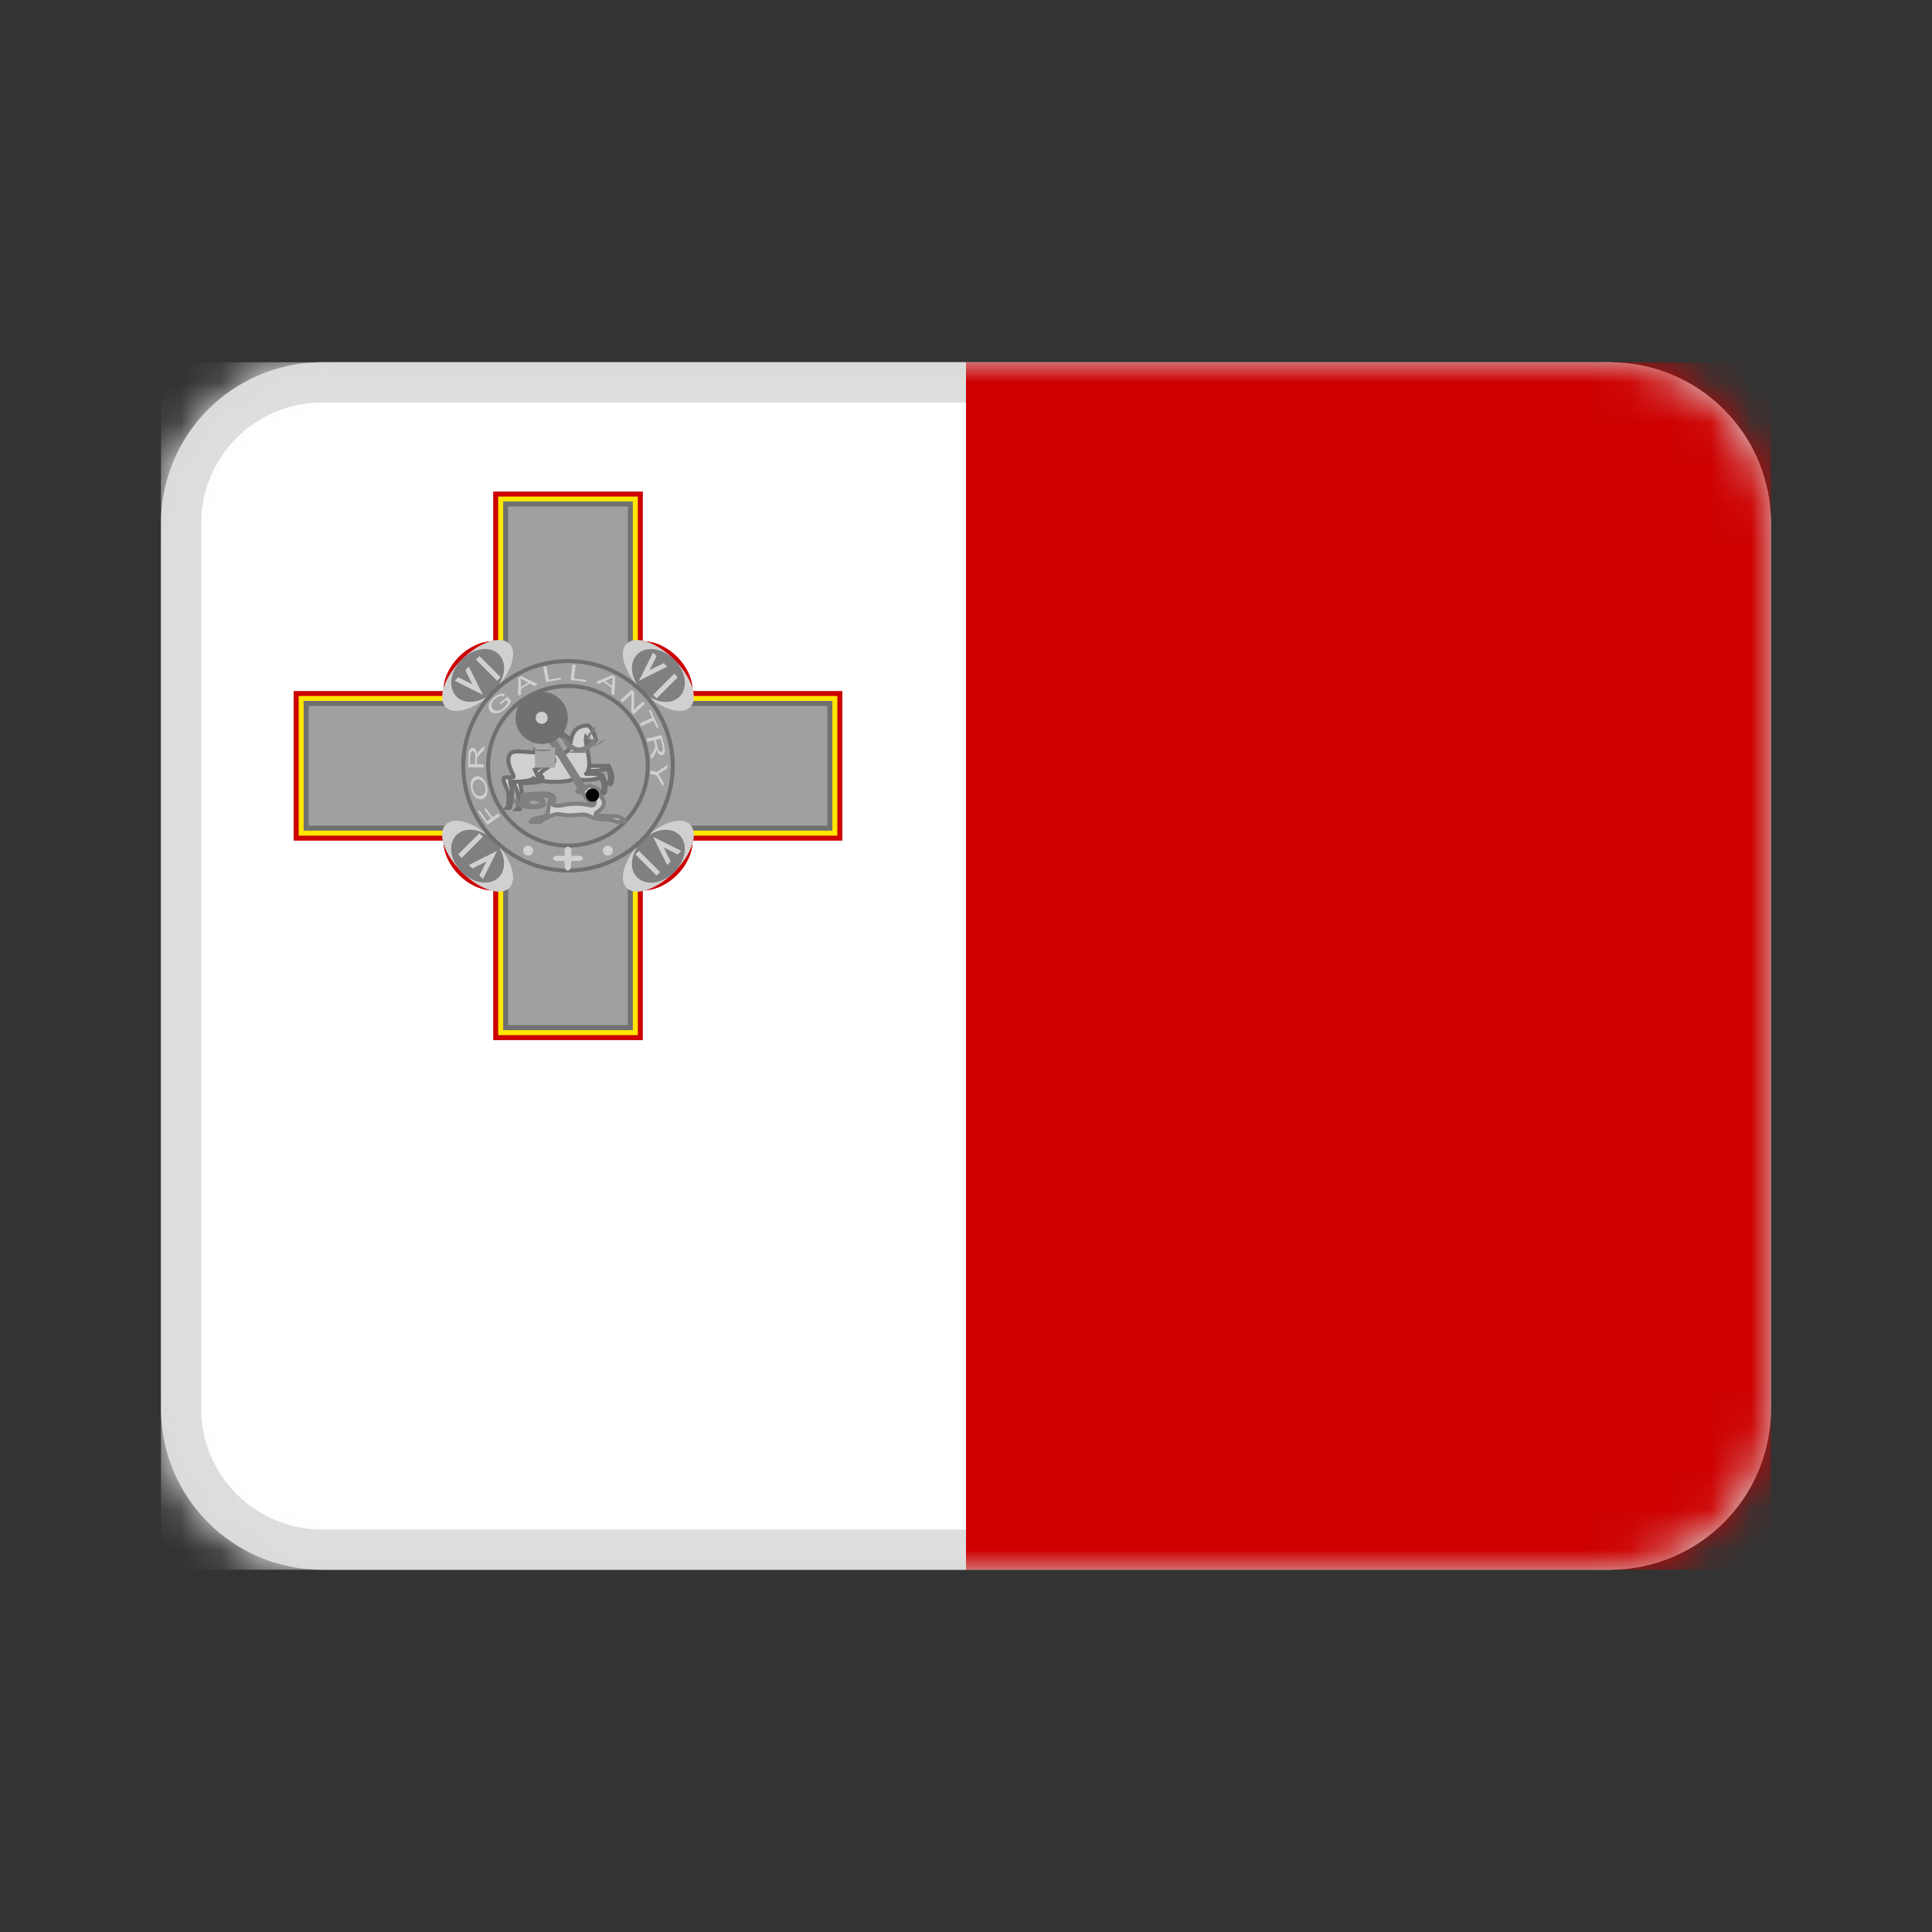<svg height="48" viewBox="0 0 48 48" width="48" xmlns="http://www.w3.org/2000/svg" xmlns:xlink="http://www.w3.org/1999/xlink"><rect x="0" y="0" width="48" height="48" fill="#333333" stroke="none"/><defs><path id="a" d="m8 9h32c2.209 0 4 1.791 4 4v22c0 2.209-1.791 4-4 4h-32c-2.209 0-4-1.791-4-4v-22c0-2.209 1.791-4 4-4z"/><mask id="b" fill="#fff"><use fill="#fff" fill-rule="evenodd" xlink:href="#a"/></mask></defs><g fill="none" fill-rule="evenodd"><path d="m0 0h48v48h-48z"/><use fill="#d8d8d8" xlink:href="#a"/><g mask="url(#b)"><g transform="translate(4 9)"><path d="m0 0h20v30h-20z" fill="#fff" fill-rule="nonzero"/><path d="m4 .5c-1.933 0-3.5 1.567-3.5 3.5v22c0 1.933 1.567 3.5 3.5 3.5h32c1.933 0 3.5-1.567 3.5-3.5v-22c0-1.933-1.567-3.5-3.5-3.5z" stroke="#dedede"/><path d="m20 0h20v30h-20z" fill="#ce0000" fill-rule="nonzero"/><g transform="translate(3.223 3.174)"><path d="m6.567 5.805c0 .138-.112.25-.25.25-.138 0-.25-.112-.25-.25 0-.138.112-.25.25-.25.138 0 .25.112.25.25z" fill="#f1eeee"/><path d="m.073 4.994v3.718h3.718c0 .619.62 1.239 1.239 1.239v3.717h3.718v-3.717c.62 0 1.239-.62 1.239-1.239h3.718v-3.718h-3.718c0-.619-.62-1.239-1.239-1.239v-3.717h-3.718v3.717c-.62 0-1.239.62-1.239 1.239z" fill="#c00"/><path d="m.197 5.118v3.47h3.718c0 .619.619 1.239 1.239 1.239v3.717h3.47v-3.717c.62 0 1.239-.62 1.239-1.239h3.718v-3.47h-3.718c0-.619-.619-1.239-1.239-1.239v-3.717h-3.47v3.717c-.62 0-1.239.62-1.239 1.239z" fill="#ffe600"/><path d="m.321 5.241v3.222h3.718c0 .619.62 1.239 1.239 1.239v3.717h3.222v-3.717c.62 0 1.239-.62 1.239-1.239h3.718v-3.222h-3.718c0-.619-.62-1.239-1.239-1.239v-3.717h-3.222v3.717c-.62 0-1.239.62-1.239 1.239z" fill="#707070"/><path d="m.445 5.365v2.974h3.718c0 .619.62 1.239 1.239 1.239v3.717h2.974v-3.717c.62 0 1.239-.62 1.239-1.239h3.718v-2.974h-3.718c0-.619-.62-1.239-1.239-1.239v-3.717h-2.974v3.717c-.62 0-1.239.62-1.239 1.239z" fill="#a0a0a0"/><g fill-rule="nonzero"><g transform="translate(3.697 3.697)"><path d="m1.735.122c.218.218.041.747-.394 1.183s-.965.612-1.183.394c-.218-.218-.041-.747.394-1.183.436-.436.965-.612 1.183-.394z" fill="#d0d0d0"/><path d="m1.473.385c.218.218.159.63-.131.92-.29.29-.702.349-.92.131-.218-.218-.159-.63.131-.92.29-.29.702-.349.92-.131z" fill="#808080"/><path d="m.377 1.042.088-.088.35.175-.175-.35.088-.088.35.701zm.526-.526.088-.088.526.526-.088.088z" fill="#d0d0d0"/></g><g transform="translate(8.193 3.697)"><path d="m1.729 1.699c-.218.218-.747.041-1.183-.394-.436-.436-.612-.965-.394-1.183.218-.218.747-.041 1.183.394.436.436.612.965.394 1.183z" fill="#d0d0d0"/><path d="m1.467 1.437c-.218.218-.63.159-.92-.131-.29-.29-.349-.702-.131-.92.218-.218.63-.159.92.131.29.29.349.702.131.92z" fill="#808080"/><path d="m.809.341.088.088-.175.35.35-.175.088.088-.701.35zm.526.526.088.088-.526.526-.088-.088z" fill="#d0d0d0"/></g><g transform="translate(8.193 8.193)"><path d="m.152 1.693c-.218-.218-.041-.747.394-1.183s.965-.612 1.183-.394c.218.218.041.747-.394 1.183-.436.436-.965.612-1.183.394z" fill="#d0d0d0"/><path d="m.415 1.431c-.218-.218-.159-.63.131-.92.29-.29.702-.349.92-.131.218.218.159.63-.131.92-.29.29-.702.349-.92.131z" fill="#808080"/><path d="m1.51.773-.088.088-.35-.175.175.35-.088.088-.35-.701zm-.526.526-.088.088-.526-.526.088-.088z" fill="#d0d0d0"/></g><g transform="translate(3.697 8.193)"><path d="m.158.116c.218-.218.747-.041 1.183.394.436.436.612.965.394 1.183-.218.218-.747.041-1.183-.394-.436-.436-.612-.965-.394-1.183z" fill="#d0d0d0"/><path d="m.421.378c.218-.218.63-.159.92.131.29.29.349.702.131.92-.218.218-.63.159-.92-.131-.29-.29-.349-.702-.131-.92z" fill="#808080"/><path d="m1.078 1.474-.088-.088.175-.35-.35.175-.088-.088.701-.35zm-.526-.526-.088-.088.526-.526.088.088z" fill="#d0d0d0"/></g></g><path d="m9.491 6.852c0 1.437-1.165 2.602-2.602 2.602-1.437 0-2.602-1.165-2.602-2.602s1.165-2.602 2.602-2.602c1.437 0 2.602 1.165 2.602 2.602z" stroke="#707070" stroke-width=".1"/><path d="m8.871 6.852c0 1.095-.888 1.983-1.983 1.983-1.095 0-1.983-.888-1.983-1.983s.888-1.983 1.983-1.983c1.095 0 1.983.888 1.983 1.983z" stroke="#707070" stroke-width=".1"/><path d="m6.021 8.959c0 .068-.055.124-.124.124-.068 0-.124-.055-.124-.124 0-.068.055-.124.124-.124s.124.055.124.124zm1.983 0c0 .068-.055.124-.124.124-.068 0-.124-.055-.124-.124 0-.068.055-.124.124-.124.068 0 .124.055.124.124zm-1.198 0v.129h-.165c-.165 0-.165.129 0 .129h.165v.129c.001.134.144.15.155.01l.01-.14h.165c.165 0 .165-.129 0-.129h-.165v-.129c0-.129-.165-.129-.165 0z" fill="#d0d0d0"/><path d="m6.272 7.129v.073s-.039.056-.287.073c-.248.017-.287 0-.287 0 .006.064.055.185.041.33.01.168-.047.321-.047.321.006.009-.023.013-.075.009.041-.037.036-.143.041-.293.005-.15-.156-.377-.123-.44.033-.063.737-.073.737-.073zm.983-.266c.241-.011.645-.009.645-.009s.095.191.091.297c-.004.106-.037.196-.082.151-.045-.045.021-.037.029-.151.008-.114-.077-.232-.077-.232s-.173.075-.433.06c-.26-.015-.145-.112-.174-.116z" fill="#d0d0d0" stroke="#707070" stroke-width=".1"/><path d="m7.337 7.052c.241-.011.399.026.399.026s.095.191.091.297c-.004.106-.037.196-.082.151-.045-.045.021-.036.029-.151.008-.114-.077-.232-.077-.232s-.173.076-.433.06c-.26-.015-.186-.031-.215-.035-.029-.004-.036.072-.429.083-.393.011-.594-.083-.594-.083s-.039.056-.287.073c-.248.017-.287 0-.287 0 .006.064.055.185.041.33.01.168-.047.321-.047.321.006.009-.023.013-.075.009.041-.037.036-.143.041-.293.005-.15-.156-.377-.123-.44.034-.063.212-.004.246-.037.034-.033-.159-.262-.123-.476.036-.214.24-.154.491-.146.251.007.807.072.941 0 .134-.072.076-.34.205-.513.082-.11.205-.146.327-.146.082 0 .205.293.205.366l-.041.037h-.041v.037c-.093.009-.106-.08-.164-.146-.025.103.082.44.082.659 0 .183-.077.264-.081.251z" fill="#d0d0d0" stroke="#707070" stroke-width=".1"/><path d="m6.548 6.734c.003.073-.316.237-.342.301-.026.065.081.101.048.138-.033.037-.06.023-.067.03-.007.007-.12-.254-.12-.254s.3-.135.289-.194c-.011-.058-.221-.094-.26-.241-.038-.147-.017-.431-.048-.491-.031-.059-.399-.116-.4-.206-0-.09.378-.336.419-.373.041-.037.082.037.041.073-.041.037-.337.263-.337.3 0 .037.246.073.327.073.082 0 .123-.037.123-.073 0-.032-.082-.037-.082-.11s.041-.11.123-.11c.041 0 .12.047.123.11.003.063-.073.068-.082.11-.009.042.082.073.164.073.082 0 .361.213.402.25.041.037.082.037.041.073-.041.037-.017.08-.058.043-.035-.035-.041-.073-.041-.073-.003-.033-.303-.183-.344-.147-.041.037 0 .476 0 .513 0 .073.085.073.082.183z" fill="#d0d0d0" stroke="#707070" stroke-width=".1"/><path d="m6.027 5.885h.5v.513h-.5z" fill="#a7a7a7"/><path d="m5.318 6.47h2.863c.055 0 .1.045.1.1 0 .055-.045.1-.1.1h-2.863c-.055 0-.1-.045-.1-.1 0-.055.045-.1.1-.1z" fill="#808080" transform="matrix(.532 .847 -.847 .532 8.679 -2.663)"/><path d="m6.485 5.657c.001.09-.046.174-.124.219s-.174.045-.252 0-.125-.129-.124-.219c.002-.137.113-.247.25-.247s.248.11.25.247z" fill="#d0d0d0" stroke="#707070" stroke-width=".799"/><path d="m7.581 6.178c0 .152-.19.33-.409.33-.219 0-.409-.178-.409-.33s.19.22.409.22c.219 0 .409-.372.409-.22z" fill="#808080"/><path d="m6.068 6.397h.5v.5h-.5z" fill="#a7a7a7"/><path d="m7.472 6.073c-.074.092-.144.158-.157.147-.013-.011.037-.095.111-.187.074-.092.144-.158.157-.147.013.011-.037.095-.111.187zm.193.239c-.084.049-.155.081-.157.071-.002-.01.064-.058.148-.107.084-.049.155-.081.157-.071.002.01-.064.058-.148.107z" fill="#808080"/><path d="m7.45 6.15c.033.069.055.127.049.13-.006.003-.038-.05-.072-.119-.033-.069-.055-.127-.049-.13.006-.003.038.05.072.119zm-.032.36c0 .011-.128.021-.287.021s-.286-.009-.286-.021c0-.012.128-.021.286-.021.158 0 .287.009.287.021zm-.941-.042c0 .012-.092.021-.205.021-.113 0-.205-.009-.205-.021 0-.011.092-.021.205-.021.113 0 .205.009.205.021z" fill="#808080"/><path d="m5.932 7.856c.288.002.387-.049.27-.136-.116-.087-.333-.06-.305.015.028.075-.081.1-.107.047-.026-.053-.129-.209.057-.219.185-.01.578-.067.676.042.098.109-.111.208.047.231.158.023.181-.026.452-.041.272-.015.376.05.469.041.093-.009.08-.169.006-.21-.074-.041-.215-.048-.251-.093-.036-.045-.135-.008-.126-.059.009-.05.14.035.142.009 0-.001.022-.018.026-.022-.016-.004-.026.002-.038.009.013-.011.013-.016.017-.024-.002-.003-.019.012-.021.009-.003-.003.019-.026.009-.018-.003.002-.029.015-.029.006 0-.004.014-.013.009-.018-.004-.004-.023.005-.026.006.011-.015.01-.015-0-.026-.009-.011-.016-.011-.032.002.006-.018.008-.022-.007-.029-.013-.007-.013-.013-.029.019.006-.035-.01-.036-.003-.053.004-.015.025-.021.06-.018.068 0.0.104.082.126.081.022-0.0.047-.086.141-.051.095.035.106.042.154.062.048.021-.033.052-.006.093.027.041.213.176.16.318-.053.141-.189.164-.201.225-.012.061.431.036.544.057.113.021.184.105.189.119.005.014-.198.013-.198.013s-.104-.054-.352-.059c-.248-.005-.343-.105-.435-.117-.093-.013-.291.021-.401.016-.111-.005-.223-.022-.294-.032-.072-.01-.428.161-.427.201-.074-.003-.249-.012-.242-.008.007.005.031-.077.168-.092.136-.014.269-.08.265-.123-.004-.043.026-.19.038-.253.011-.063.062-.094.05-.127-.012-.033-.168-.067-.318-.066-.15.001-.315.009-.34.045-.024.036-.006.141.025.129.031-.012-.007-.08.025-.095.033-.014.116-.027.195-.028.079-.002.215.067.214.089-.001.022.044.095-.019.123-.063.028-.191.04-.315.034-.123-.006-.248-.048-.292-.076-.045-.027-.072-.11-.072-.115 0 0 .068.164.355.166z" fill="#d0d0d0" stroke="#808080" stroke-width=".1"/><path d="m7.582 7.721c-.052.031-.118.031-.17 0-.052-.031-.083-.089-.079-.15.005-.087.077-.155.164-.155.087 0 .159.068.164.155.003.061-.027.119-.079.15z" fill="#000" fill-rule="nonzero"/><path d="m8.943 6.971.159.034.266-.182-.021.096-.139.093c-.026.017-.051.033-.077.047.016.022.033.048.052.079l.086.139-.02.092-.166-.284-.159-.034zm-.272-1.172.308-.142-.084-.182.041-.019.202.438-.041.019-.084-.183-.308.142zm-.478-.58.284-.26.056.061-.007.439.223-.204.052.057-.284.26-.056-.061.007-.44-.223.204-.052-.057zm-1.241-.501.047-.382.08.01-.041.337.297.036-.005.045zm-.61.055-.069-.379.079-.014.061.334.294-.054.008.045-.374.068zm-1.127.556-.028-.035.201-.161.089.112c-.018.04-.041.077-.067.112-.027.034-.057.065-.092.093-.047.037-.094.065-.142.083-.048.018-.092.022-.13.014-.037-.007-.07-.027-.093-.057-.024-.03-.037-.067-.037-.105-.001-.041.012-.082.038-.123.026-.041.063-.081.111-.119.031-.025.065-.047.101-.064.033-.015.063-.023.089-.023.026 0 .051.007.075.02l-.049.055c-.017-.009-.036-.014-.055-.015-.018-0-.038.005-.062.015-.026.012-.05.026-.072.044-.029.023-.051.046-.068.068-.017.022-.028.043-.033.062-.005.019-.007.037-.006.054.003.028.013.053.03.075.021.027.047.043.075.05.029.006.061.003.096-.011.035-.013.068-.033.099-.058.027-.022.051-.046.072-.073.021-.027.034-.05.042-.069l-.045-.056zm-.013 2.768-.314.223-.237-.334.037-.026.191.269.097-.069-.165-.233.037-.026.165.233.143-.101.047.066zm-.462-.501c.045-.013.075-.041.09-.087.015-.045.014-.096-.002-.154-.016-.058-.043-.102-.079-.133-.037-.03-.079-.039-.126-.025-.028.007-.054.024-.072.047-.018.022-.029.051-.032.085-.004.034-0.0.071.011.11.015.055.041.099.076.131.035.033.08.041.136.025zm.022.08c-.061.017-.117.005-.166-.037-.05-.042-.086-.105-.109-.187-.015-.054-.021-.105-.017-.153.004-.048.018-.087.04-.118.022-.03.054-.053.09-.062.037-.011.075-.008.111.007.036.016.069.043.096.083.028.04.048.085.063.136.016.055.021.107.016.155-.005.048-.018.087-.041.118-.023.031-.051.05-.083.06zm.032-.781-.385-.009.006-.269c.001-.054.006-.095.013-.123.007-.028.02-.05.038-.067.016-.016.037-.024.059-.024.027.001.05.015.068.043.018.028.029.072.033.13.007-.021.014-.037.02-.048.014-.023.032-.045.053-.066l.107-.103-.002.101-.082.079c-.024.023-.042.042-.054.057s-.021.028-.027.04c-.005.012-.009.024-.011.036-.001.009-.002.024-.003.045l-.002.093.171.004zm-.213-.085.004-.173c.001-.029-0-.058-.005-.086-.004-.021-.012-.037-.022-.048-.009-.01-.021-.016-.034-.017-.018-0-.033.01-.046.031-.012.02-.019.053-.02.098l-.004.192zm1.069-1.693.003-.45.074-.045.411.203-.079.047-.121-.064-.218.131.003.134zm.069-.226.177-.106-.109-.059c-.027-.014-.053-.029-.078-.046.006.025.009.052.01.08zm1.859-.121.415-.174.07.051-.025.458-.074-.054.011-.136-.205-.15-.123.055zm.235-.024.167.121.011-.124c.002-.03.007-.06.012-.09-.022.016-.045.029-.07.04l-.12.052zm1.029 1.433.374-.09.063.262c.013.053.019.094.018.123 0 .029-.007.054-.02.074-.011.019-.029.033-.051.038-.026.006-.052-.002-.077-.025-.025-.023-.046-.062-.065-.117-.001.017-.003.035-.007.052-.008.026-.019.052-.034.077l-.077.127-.024-.098.059-.097c.017-.028.03-.051.038-.069.008-.018.013-.033.015-.046.002-.013.002-.025.001-.038-.002-.015-.005-.029-.009-.044l-.022-.091-.166.04-.019-.078zm.228.028.04.168c.009.036.018.063.027.082.01.019.021.033.033.041.013.008.025.011.037.008.018-.004.03-.018.036-.041.007-.023.005-.056-.006-.1l-.045-.187z" fill="#d0d0d0" fill-rule="nonzero"/></g></g></g></g></svg>